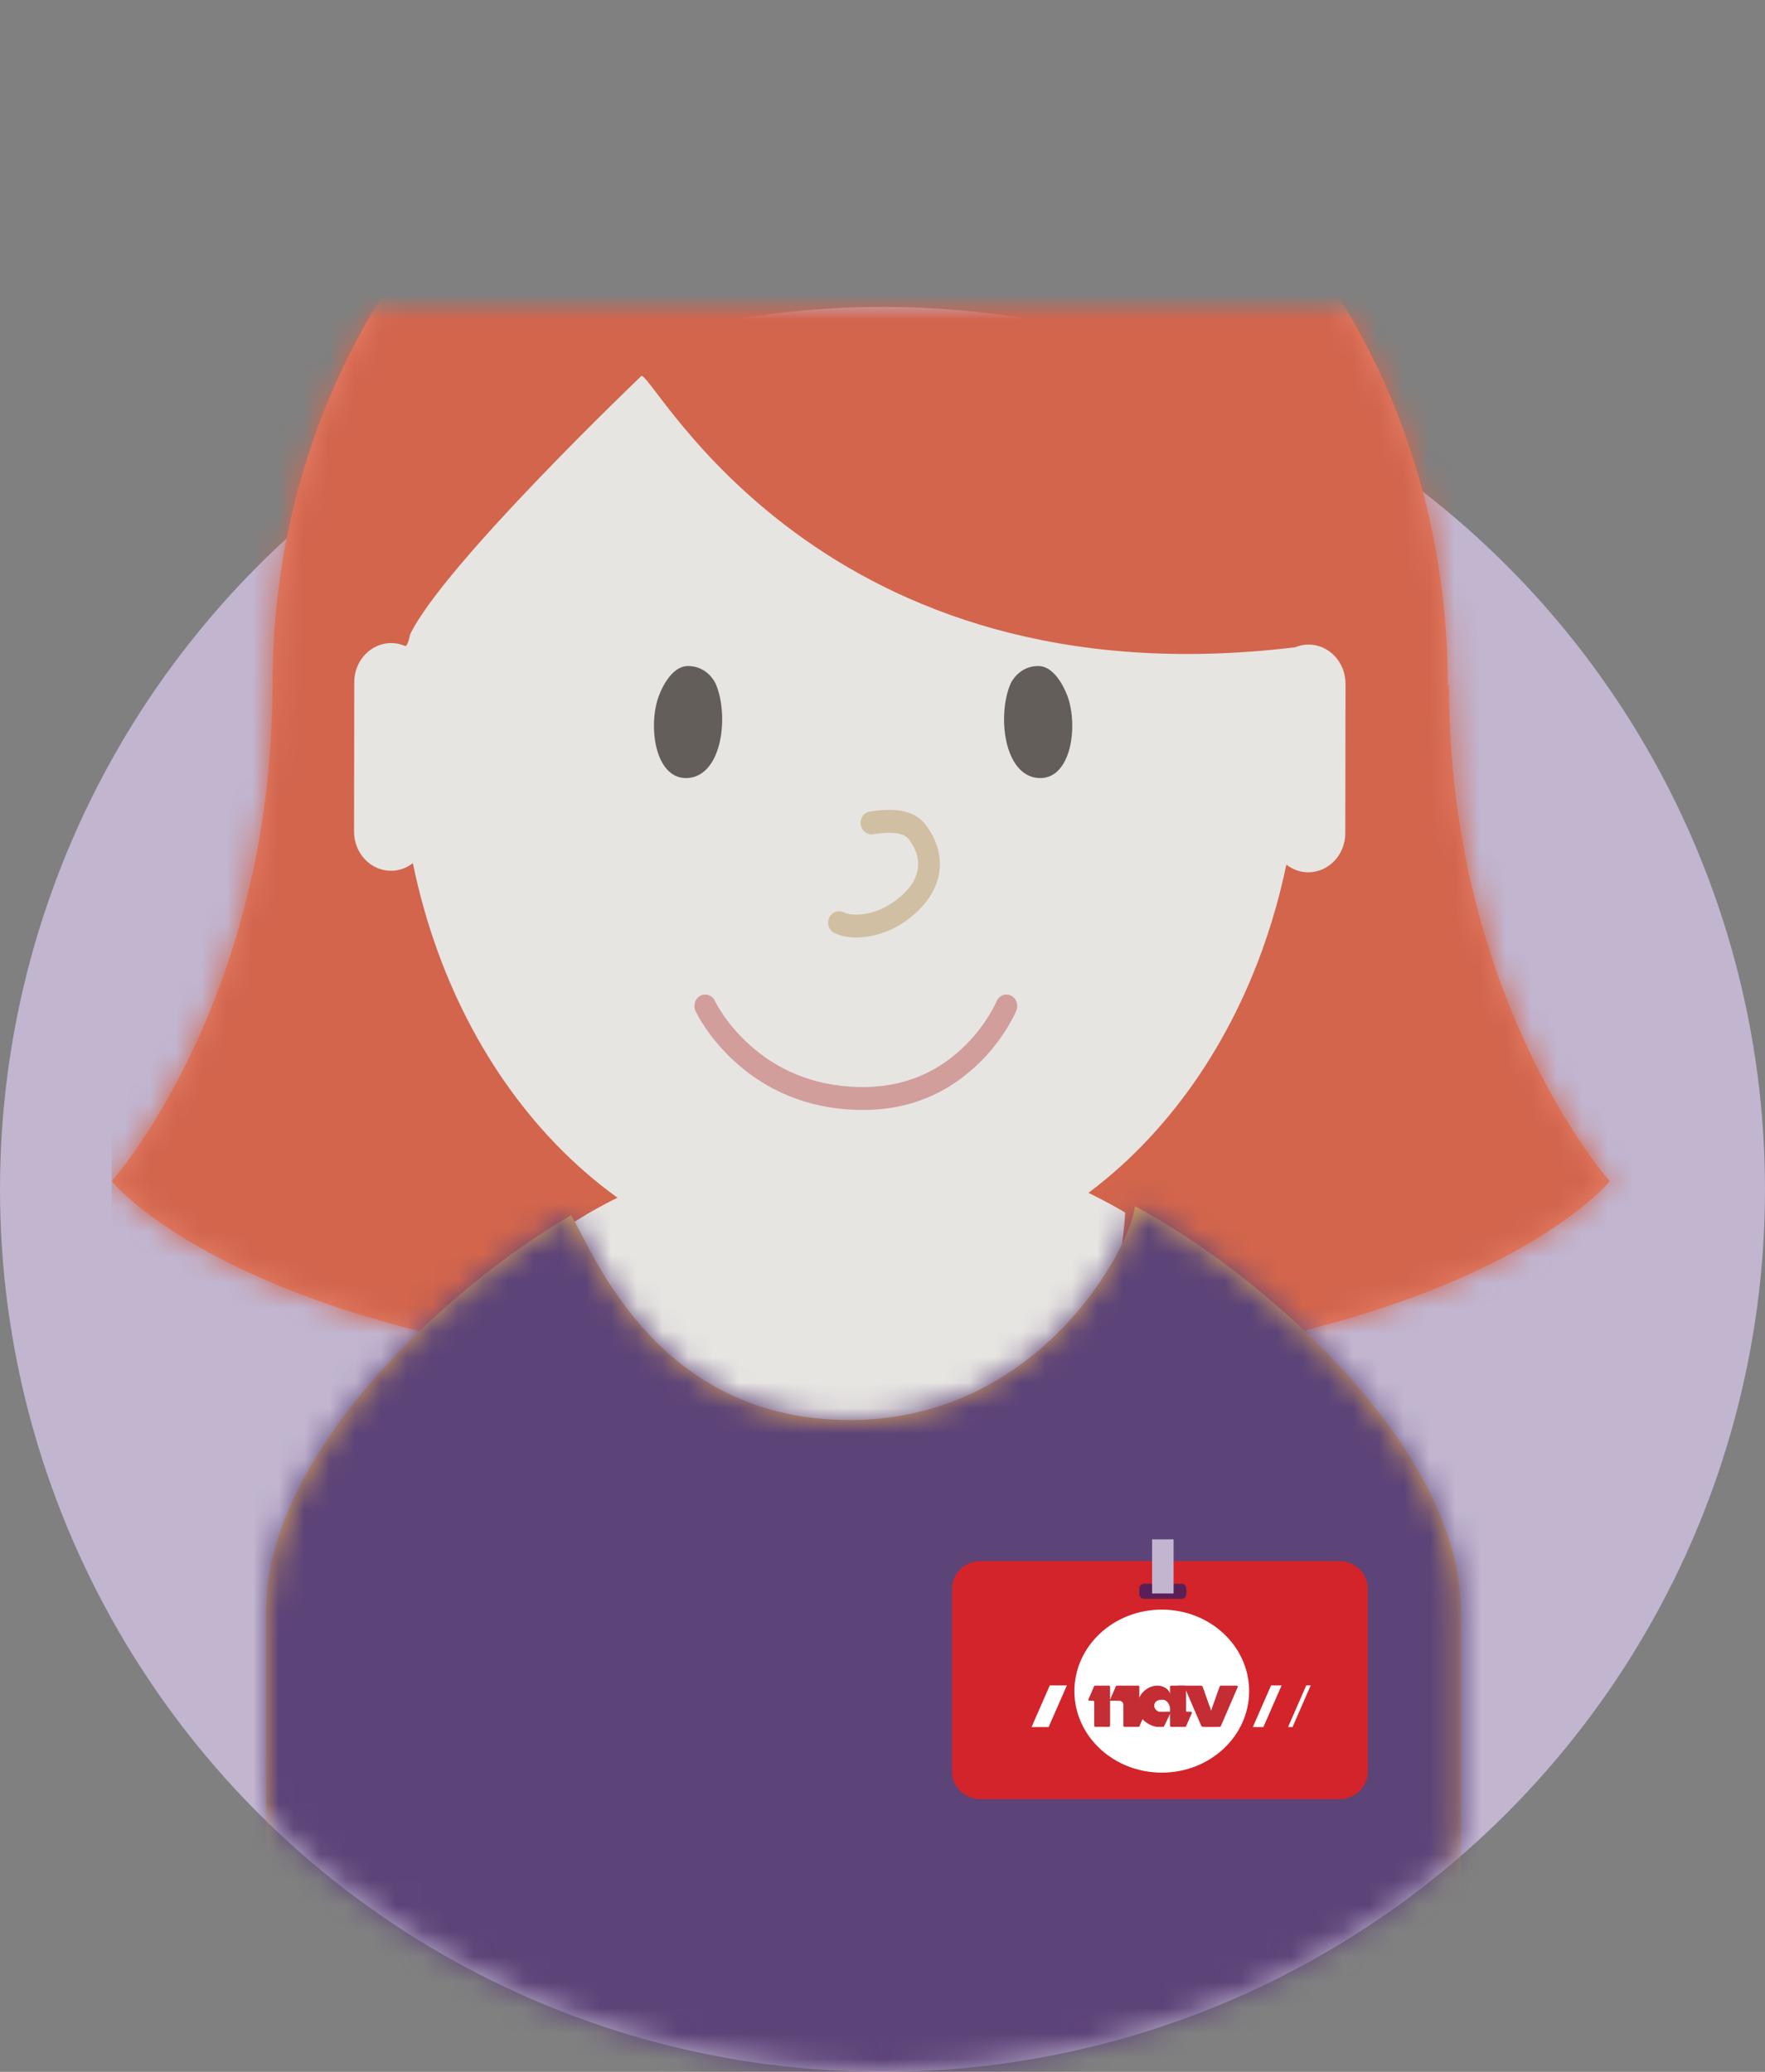 <?xml version="1.0" encoding="UTF-8"?>
<svg width="69px" height="81px" viewBox="0 0 69 81" version="1.1" xmlns="http://www.w3.org/2000/svg" xmlns:xlink="http://www.w3.org/1999/xlink">
    <rect x="0" y="0" width="69" height="81" fill="#808080" stroke="none"/>
    <!-- Generator: Sketch 48.2 (47327) - http://www.bohemiancoding.com/sketch -->
    <title>Icon Copy 7</title>
    <desc>Created with Sketch.</desc>
    <defs>
        <circle id="path-1" cx="34.5" cy="34.5" r="34.5"></circle>
        <path d="M34.5,69 C53.554,69 69,53.554 69,34.5 C69,15.446 53.554,-12.559 34.5,-12.559 C15.446,-12.559 0,15.446 0,34.5 C0,53.554 15.446,69 34.5,69 Z" id="path-3"></path>
        <path d="M52.278,26.142 L52.232,26.142 C52.232,11.704 41.947,0 29.257,0 C16.569,0 6.284,11.704 6.284,26.142 L6.284,26.155 C6.28,38.485 0,45.534 0,45.534 C0,45.534 6.201,53.236 29.258,53.236 C29.266,53.236 29.274,53.236 29.281,53.236 C29.289,53.236 29.295,53.236 29.303,53.236 C52.361,53.236 58.563,45.534 58.563,45.534 C58.563,45.534 52.278,38.48 52.278,26.142" id="path-5"></path>
        <path d="M33.971,2.605 C39.159,5.382 46.717,12.156 46.717,18.452 L46.717,29.787 C46.717,35.399 42.168,39.948 36.556,39.948 L0,39.948 L0,18.452 C0,12.407 6.845,5.923 11.931,2.957 C12.865,4.563 15.328,10.967 22.825,10.967 C30.266,10.967 33.819,4.196 33.971,2.605 Z" id="path-7"></path>
    </defs>
    <g id="Page-1" stroke="none" stroke-width="1" fill="none" fill-rule="evenodd">
        <g id="Icon-Copy-7" transform="translate(0, 12)">
            <mask id="mask-2" fill="white">
                <use xlink:href="#path-1"></use>
            </mask>
            <use id="Mask" fill="#C1B5D0" xlink:href="#path-1"></use>
            <mask id="mask-4" fill="white">
                <use xlink:href="#path-3"></use>
            </mask>
            <g id="Mask-Copy"></g>
            <g id="kvinne/-forfra/-B" mask="url(#mask-4)">
                <g transform="translate(4.367, -11.354)">
                    <g id="b/damme/-hår/-halvlangt">
                        <g id="hårfarge/-brunn">
                            <mask id="mask-6" fill="white">
                                <use xlink:href="#path-5"></use>
                            </mask>
                            <use id="Mask" fill="#E57F68" xlink:href="#path-5"></use>
                            <g id="g/hårfarge/-rød" mask="url(#mask-6)" fill="#D2654C">
                                <g transform="translate(0, -1.743)" id="hårfarge/-rød">
                                    <rect x="0" y="0" width="59.431" height="68.888"></rect>
                                </g>
                            </g>
                        </g>
                    </g>
                    <g id="Group" transform="translate(6.029, 14.049)">
                        <path d="M12.058,33.08 C12.938,34.514 15.409,59.709 22.825,59.709 C30.243,59.709 33.591,34.045 33.591,32.709 C22.235,26.077 12.058,33.08 12.058,33.08 Z" id="Combined-Shape" fill="#E7E5E2"></path>
                        <g id="b/kropp/sideprofil/-nav-ansatt" transform="translate(0, 29.855)">
                            <mask id="mask-8" fill="white">
                                <use xlink:href="#path-7"></use>
                            </mask>
                            <use id="Mask" fill="#D8A25D" fill-rule="evenodd" xlink:href="#path-7"></use>
                            <g id="+20/-Lilla" mask="url(#mask-8)" fill-rule="evenodd" stroke-width="1">
                                <g transform="translate(-28.549, -17.52)">
                                    <g>
                                        <polygon id="Fill-58" fill="#5C4378" points="0 80.687 108.681 80.687 108.681 0 0 0"></polygon>
                                    </g>
                                </g>
                            </g>
                            <g id="nav-id/-kort" mask="url(#mask-8)" fill-rule="evenodd" stroke-width="1">
                                <g transform="translate(26.819, 15.632)" id="NAV-Copy-2">
                                    <g transform="translate(0, -0.847)">
                                        <g id="Group-11">
                                            <g id="Navansatt-dame">
                                                <g transform="translate(0, 0.635)">
                                                    <path d="M15.126,10.372 L1.13,10.372 C0.506,10.372 0,9.891 0,9.297 L0,2.135 C0,1.541 0.506,1.058 1.13,1.058 L15.126,1.058 C15.75,1.058 16.257,1.541 16.257,2.135 L16.257,9.297 C16.257,9.891 15.75,10.372 15.126,10.372" id="Fill-97" fill="#D2242A"></path>
                                                    <path d="M11.618,6.146 C11.618,7.905 10.09,9.332 8.204,9.332 C6.316,9.332 4.787,7.905 4.787,6.146 C4.787,4.387 6.316,2.959 8.204,2.959 C10.09,2.959 11.618,4.387 11.618,6.146" id="Fill-98" fill="#FFFFFF"></path>
                                                    <polygon id="Fill-99" fill="#FFFFFF" points="3.779 7.55 3.113 7.55 3.825 5.922 4.493 5.922"></polygon>
                                                    <polygon id="Fill-100" fill="#FFFFFF" points="12.176 7.55 11.763 7.55 12.475 5.922 12.887 5.922"></polygon>
                                                    <polygon id="Fill-101" fill="#FFFFFF" points="13.315 7.55 13.14 7.55 13.851 5.922 14.025 5.922"></polygon>
                                                    <path d="M5.61,7.542 L6.134,7.542 C6.161,7.542 6.182,7.523 6.182,7.498 L6.182,5.975 C6.182,5.95 6.161,5.931 6.134,5.931 L5.604,5.931 C5.569,5.931 5.543,5.956 5.543,5.988 L5.335,6.468 C5.322,6.492 5.343,6.522 5.371,6.522 L5.521,6.522 C5.543,6.522 5.562,6.538 5.562,6.561 L5.562,7.498 C5.562,7.523 5.583,7.542 5.61,7.542" id="Fill-102" fill="#C52D35"></path>
                                                    <path d="M6.749,7.542 L7.275,7.542 C7.302,7.542 7.325,7.523 7.325,7.498 L7.325,5.975 C7.325,5.95 7.302,5.931 7.275,5.931 L6.457,5.931 C6.422,5.931 6.395,5.956 6.395,5.988 L6.186,6.468 L6.114,6.522 L6.532,6.522 C6.625,6.522 6.701,6.591 6.701,6.679 L6.701,7.498 C6.701,7.523 6.722,7.542 6.749,7.542" id="Fill-103" fill="#C52D35"></path>
                                                    <path d="M9.101,5.931 L8.575,5.931 C8.548,5.931 8.526,5.95 8.526,5.975 L8.526,7.498 C8.526,7.523 8.548,7.543 8.575,7.543 L9.106,7.543 C9.141,7.543 9.167,7.517 9.167,7.485 L9.376,7.006 C9.388,6.979 9.368,6.951 9.336,6.951 L9.191,6.951 C9.167,6.951 9.15,6.933 9.15,6.913 L9.15,5.975 C9.15,5.95 9.126,5.931 9.101,5.931" id="Fill-104" fill="#C52D35"></path>
                                                    <path d="M6.937,7.542 L7.283,7.542 C7.317,7.542 7.344,7.516 7.344,7.486 L7.552,7.005 C7.564,6.979 7.544,6.95 7.514,6.95 L7.368,6.95 L6.937,7.542 Z" id="Fill-105" fill="#C52D35"></path>
                                                    <path d="M10.508,5.931 L11.133,5.931 C11.164,5.931 11.185,5.958 11.173,5.984 L10.51,7.518 C10.505,7.534 10.49,7.543 10.472,7.543 L9.906,7.543 L10.467,5.957 C10.473,5.942 10.49,5.931 10.508,5.931" id="Fill-106" fill="#C52D35"></path>
                                                    <path d="M9.724,5.931 L8.839,5.931 C8.777,5.931 9.094,5.988 9.116,6.041 L9.741,7.492 C9.754,7.524 9.786,7.543 9.822,7.543 L10.358,7.543 L9.806,5.986 C9.794,5.951 9.761,5.931 9.724,5.931" id="Fill-107" fill="#C52D35"></path>
                                                    <path d="M8.569,6.448 C8.569,6.772 8.525,6.792 8.525,6.792 C8.525,6.792 8.475,6.481 8.218,6.481 C7.965,6.481 7.908,6.618 7.908,6.721 C7.908,6.84 8.037,6.951 8.109,6.951 L8.569,6.951 L8.297,7.513 C8.288,7.531 8.269,7.543 8.247,7.543 L8.038,7.543 C7.819,7.543 7.247,7.275 7.247,6.757 C7.247,6.238 7.672,5.931 8.026,5.931 C8.319,5.931 8.569,6.119 8.569,6.448 Z" id="Fill-108" fill="#C52D35"></path>
                                                    <path d="M8.969,2.537 L7.519,2.537 C7.412,2.537 7.325,2.456 7.325,2.356 L7.325,2.128 C7.325,2.028 7.412,1.947 7.519,1.947 L8.969,1.947 C9.077,1.947 9.163,2.028 9.163,2.128 L9.163,2.356 C9.163,2.456 9.077,2.537 8.969,2.537" id="Fill-109" fill="#5A1F57"></path>
                                                    <polygon id="Fill-110" fill="#C2B5CF" points="7.824 2.328 8.665 2.328 8.665 0.212 7.824 0.212"></polygon>
                                                </g>
                                            </g>
                                        </g>
                                    </g>
                                </g>
                            </g>
                        </g>
                        <path d="M5.633,10.116 C5.633,10.116 5.542,10.639 5.426,10.553 C5.263,10.486 5.089,10.446 4.903,10.445 C4.105,10.444 3.455,11.128 3.453,11.972 L3.445,17.817 C3.444,18.662 4.09,19.347 4.89,19.349 C5.21,19.349 5.504,19.237 5.744,19.05 C7.678,28.462 14.573,35.109 22.794,35.123 C31.015,35.137 37.931,28.512 39.892,19.107 C40.132,19.294 40.425,19.408 40.746,19.409 C41.545,19.409 42.195,18.726 42.196,17.882 L42.205,12.036 C42.205,11.191 41.559,10.506 40.759,10.504 C40.575,10.504 40.399,10.544 40.237,10.611 C21.696,12.851 15.229,0.001 14.682,0 C14.682,0 6.928,7.4 5.633,10.116 Z" id="Fill-337-Copy-7" fill="#E7E5E2"></path>
                    </g>
                    <g id="b/ansikt/-kvinne/-forfra/-glad" transform="translate(14.642, 24.586)">
                        <g id="Group" transform="translate(5.927, 0)">
                            <path d="M1.969,5.184 C0.744,5.282 0.401,3.37 0.77,2.121 C0.84,1.884 1.245,0.807 1.963,0.807 C2.68,0.807 2.997,1.396 3.041,1.497 C3.569,2.714 3.31,5.077 1.969,5.184" id="Fill-42" fill="#635E59"></path>
                            <path d="M15.643,5.184 C16.868,5.282 17.211,3.37 16.842,2.121 C16.773,1.884 16.367,0.807 15.649,0.807 C14.932,0.807 14.615,1.396 14.571,1.497 C14.044,2.714 14.303,5.077 15.643,5.184" id="Fill-44" fill="#635E59"></path>
                            <path d="M9.195,7.383 C9.915,7.265 10.407,7.339 10.584,7.568 C11.249,8.434 11.036,9.35 9.895,10.101 C9.295,10.496 8.469,10.636 8.032,10.431 C7.818,10.33 7.568,10.433 7.473,10.659 C7.379,10.886 7.475,11.15 7.689,11.25 C8.412,11.589 9.523,11.402 10.342,10.863 C11.893,9.841 12.248,8.313 11.24,7.002 C10.814,6.448 10.059,6.335 9.066,6.497 C8.835,6.534 8.676,6.763 8.712,7.008 C8.747,7.253 8.964,7.42 9.195,7.383 Z" id="Stroke-46" fill="#D1BFA3" fill-rule="nonzero"></path>
                            <path d="M14.021,13.919 C13.983,14.012 13.895,14.189 13.754,14.422 C13.516,14.818 13.217,15.214 12.853,15.584 C11.771,16.685 10.361,17.322 8.567,17.264 C6.818,17.207 5.415,16.58 4.315,15.569 C3.911,15.198 3.578,14.8 3.311,14.404 C3.154,14.17 3.056,13.993 3.013,13.9 C2.91,13.678 2.656,13.587 2.446,13.696 C2.237,13.805 2.15,14.074 2.254,14.296 C2.316,14.43 2.437,14.649 2.622,14.924 C2.925,15.375 3.303,15.826 3.76,16.246 C5.002,17.388 6.589,18.097 8.542,18.16 C10.575,18.226 12.2,17.492 13.44,16.23 C13.855,15.809 14.195,15.357 14.468,14.905 C14.634,14.63 14.742,14.411 14.797,14.278 C14.89,14.051 14.792,13.787 14.578,13.688 C14.364,13.588 14.114,13.692 14.021,13.919 Z" id="Stroke-48" fill="#D19E9C" fill-rule="nonzero"></path>
                        </g>
                    </g>
                </g>
            </g>
        </g>
    </g>
</svg>